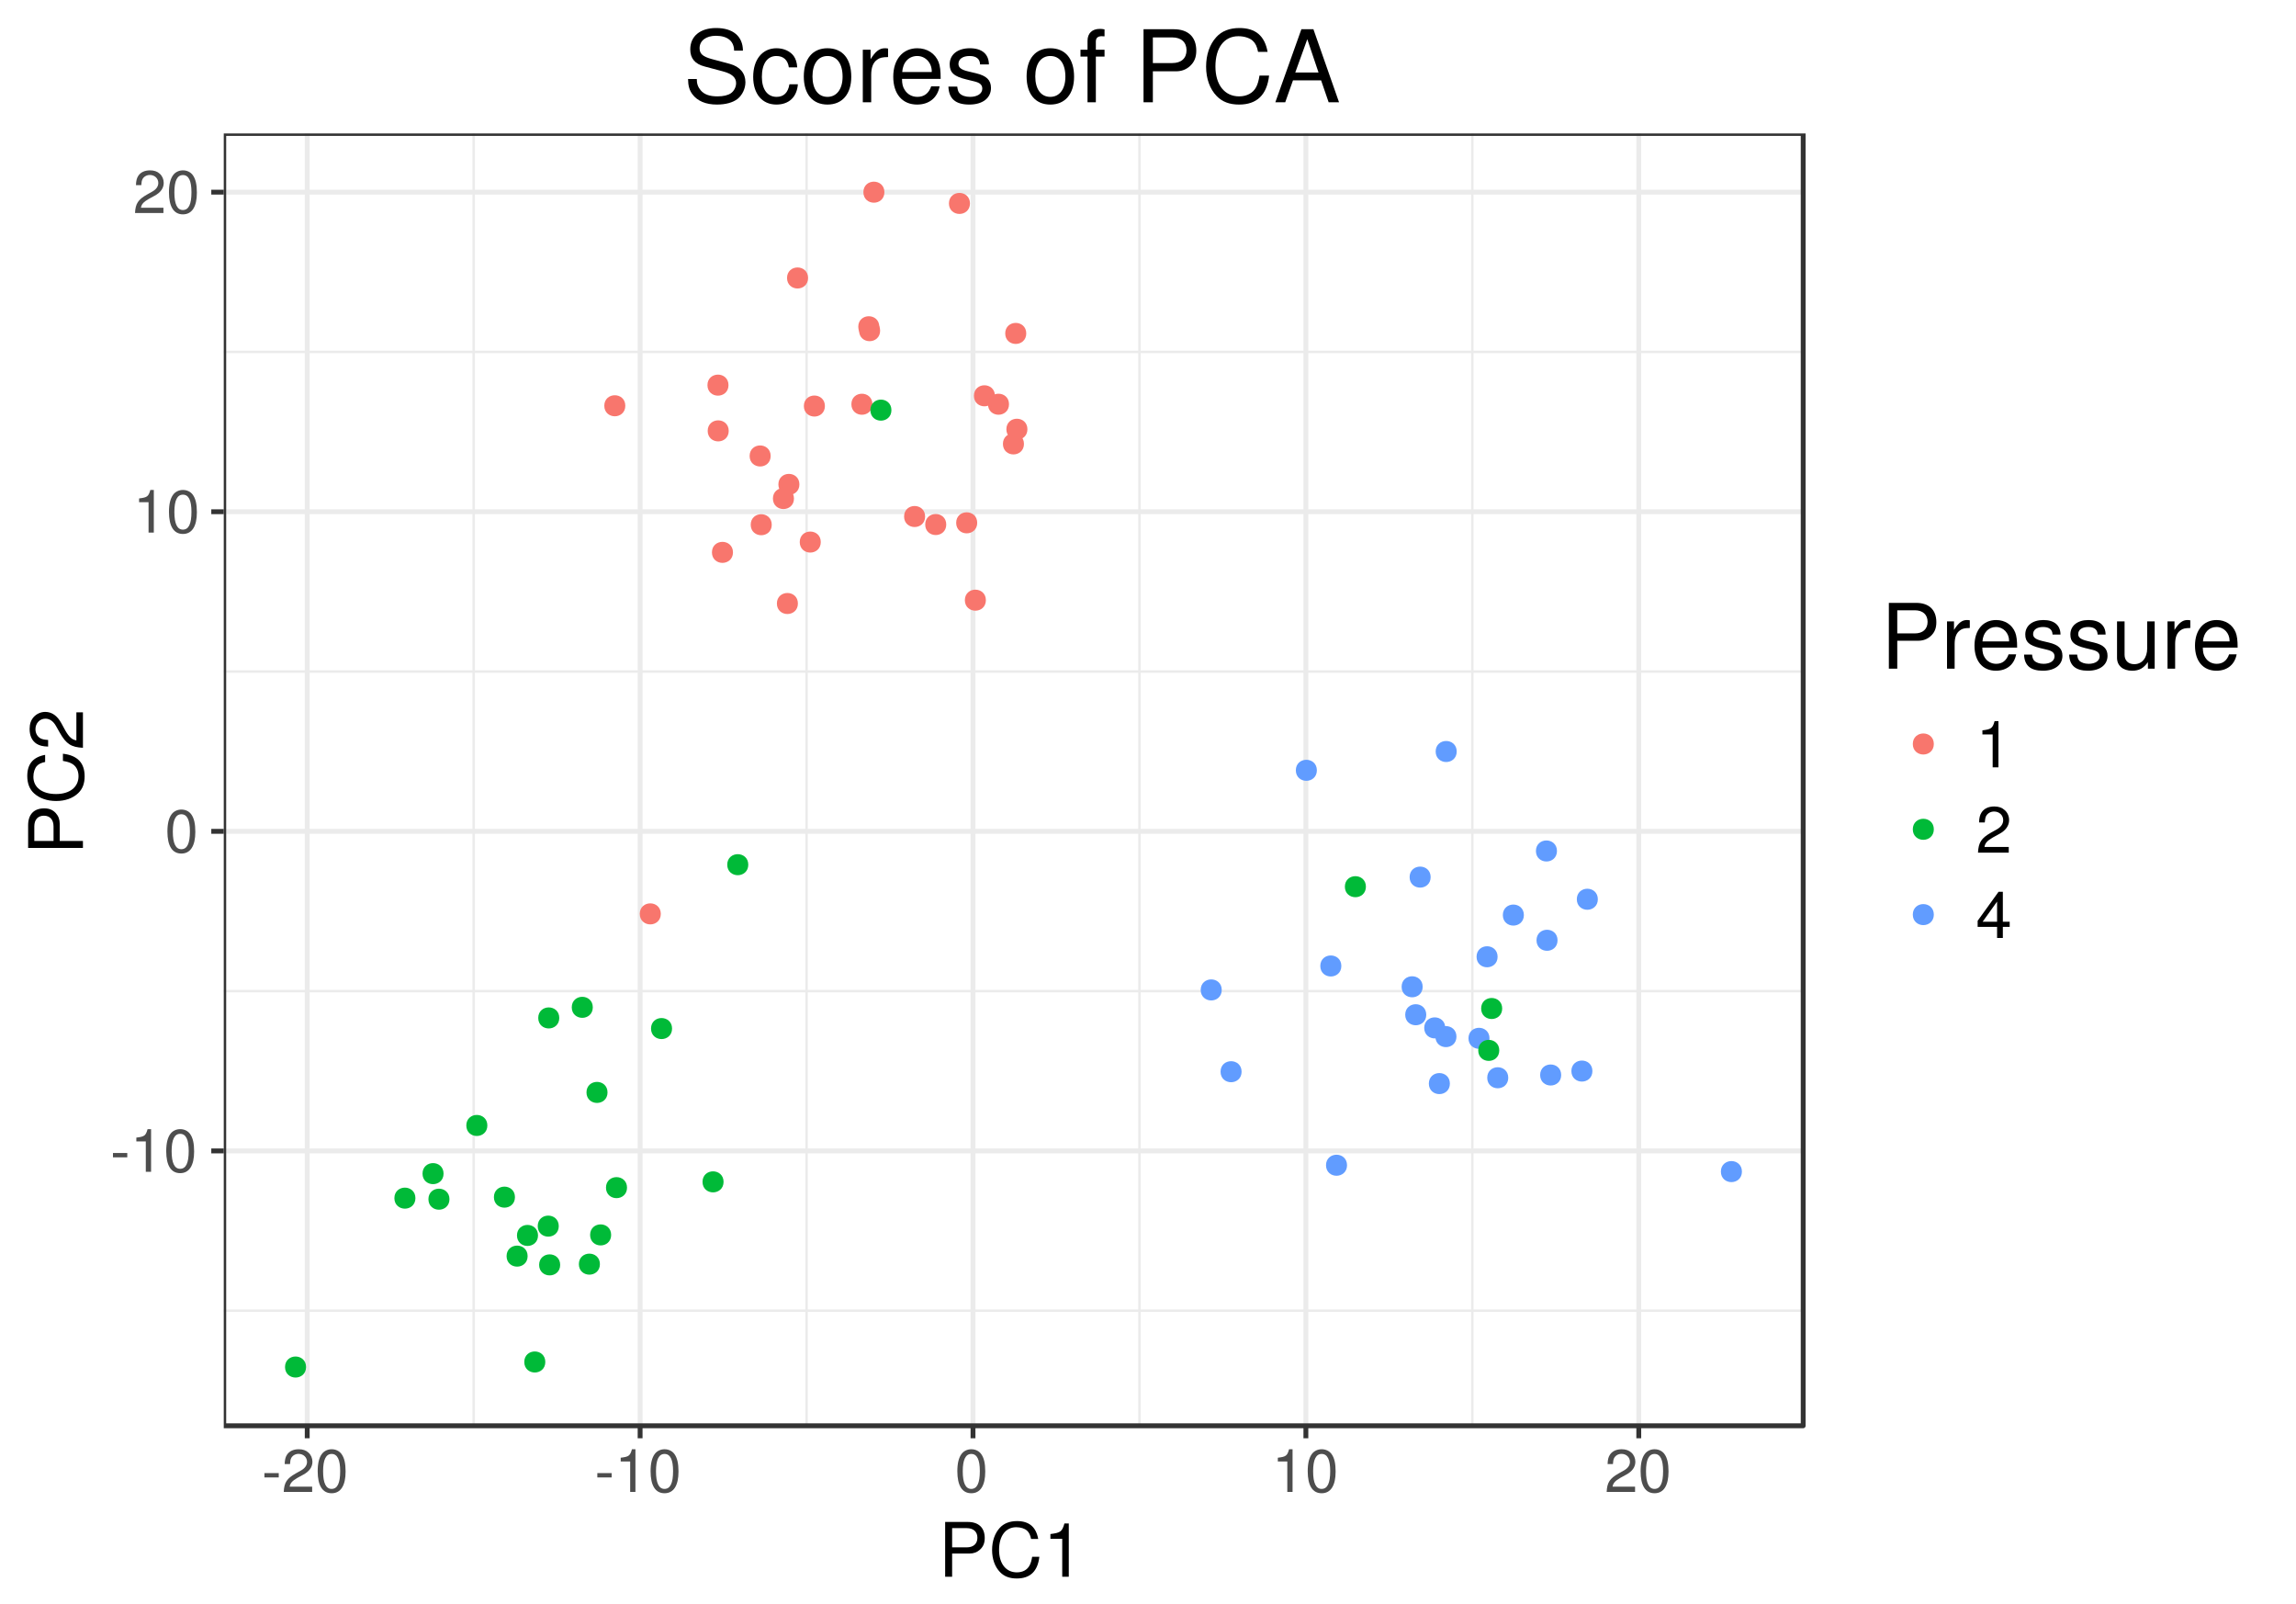 <?xml version="1.0" encoding="UTF-8"?>
<svg xmlns="http://www.w3.org/2000/svg" xmlns:xlink="http://www.w3.org/1999/xlink" width="504pt" height="352pt" viewBox="0 0 504 352" version="1.1">
<defs>
<g>
<symbol overflow="visible" id="glyph0-0">
<path style="stroke:none;" d=""/>
</symbol>
<symbol overflow="visible" id="glyph0-1">
<path style="stroke:none;" d="M 3.75 -4.125 L 0.609 -4.125 L 0.609 -3.172 L 3.75 -3.172 Z M 3.75 -4.125 "/>
</symbol>
<symbol overflow="visible" id="glyph0-2">
<path style="stroke:none;" d="M 3.422 -6.672 L 3.422 0 L 4.578 0 L 4.578 -9.359 L 3.812 -9.359 C 3.406 -7.922 3.141 -7.719 1.344 -7.5 L 1.344 -6.672 Z M 3.422 -6.672 "/>
</symbol>
<symbol overflow="visible" id="glyph0-3">
<path style="stroke:none;" d="M 3.625 -9.359 C 2.766 -9.359 1.969 -8.984 1.484 -8.328 C 0.875 -7.516 0.562 -6.266 0.562 -4.531 C 0.562 -1.375 1.625 0.297 3.625 0.297 C 5.609 0.297 6.688 -1.375 6.688 -4.453 C 6.688 -6.266 6.406 -7.484 5.781 -8.328 C 5.297 -8.984 4.516 -9.359 3.625 -9.359 Z M 3.625 -8.328 C 4.891 -8.328 5.5 -7.062 5.5 -4.562 C 5.5 -1.906 4.891 -0.656 3.609 -0.656 C 2.375 -0.656 1.75 -1.953 1.75 -4.516 C 1.75 -7.078 2.375 -8.328 3.625 -8.328 Z M 3.625 -8.328 "/>
</symbol>
<symbol overflow="visible" id="glyph0-4">
<path style="stroke:none;" d="M 6.688 -1.156 L 1.75 -1.156 C 1.875 -1.922 2.297 -2.406 3.453 -3.078 L 4.766 -3.797 C 6.078 -4.5 6.75 -5.469 6.75 -6.609 C 6.75 -7.391 6.438 -8.125 5.875 -8.625 C 5.328 -9.125 4.641 -9.359 3.75 -9.359 C 2.562 -9.359 1.672 -8.938 1.156 -8.141 C 0.828 -7.641 0.688 -7.062 0.656 -6.109 L 1.828 -6.109 C 1.859 -6.75 1.938 -7.125 2.094 -7.438 C 2.406 -8 3.016 -8.344 3.703 -8.344 C 4.766 -8.344 5.562 -7.594 5.562 -6.594 C 5.562 -5.844 5.125 -5.219 4.297 -4.734 L 3.078 -4.047 C 1.125 -2.938 0.547 -2.062 0.453 0 L 6.688 0 Z M 6.688 -1.156 "/>
</symbol>
<symbol overflow="visible" id="glyph1-0">
<path style="stroke:none;" d=""/>
</symbol>
<symbol overflow="visible" id="glyph1-1">
<path style="stroke:none;" d="M 3.031 -5.094 L 6.812 -5.094 C 7.75 -5.094 8.5 -5.375 9.141 -5.953 C 9.859 -6.609 10.188 -7.391 10.188 -8.5 C 10.188 -10.766 8.844 -12.031 6.469 -12.031 L 1.5 -12.031 L 1.5 0 L 3.031 0 Z M 3.031 -6.453 L 3.031 -10.672 L 6.234 -10.672 C 7.703 -10.672 8.578 -9.891 8.578 -8.562 C 8.578 -7.25 7.703 -6.453 6.234 -6.453 Z M 3.031 -6.453 "/>
</symbol>
<symbol overflow="visible" id="glyph1-2">
<path style="stroke:none;" d="M 10.922 -8.297 C 10.438 -10.938 8.922 -12.219 6.281 -12.219 C 4.672 -12.219 3.359 -11.719 2.469 -10.719 C 1.391 -9.531 0.797 -7.828 0.797 -5.875 C 0.797 -3.891 1.406 -2.188 2.547 -1.016 C 3.469 -0.062 4.656 0.375 6.219 0.375 C 9.156 0.375 10.812 -1.203 11.172 -4.391 L 9.594 -4.391 C 9.453 -3.562 9.297 -3 9.047 -2.531 C 8.547 -1.531 7.531 -0.969 6.234 -0.969 C 3.844 -0.969 2.328 -2.891 2.328 -5.891 C 2.328 -8.969 3.781 -10.875 6.109 -10.875 C 7.078 -10.875 7.984 -10.578 8.484 -10.109 C 8.922 -9.703 9.172 -9.188 9.359 -8.297 Z M 10.922 -8.297 "/>
</symbol>
<symbol overflow="visible" id="glyph1-3">
<path style="stroke:none;" d="M 4.281 -8.328 L 4.281 0 L 5.719 0 L 5.719 -11.703 L 4.766 -11.703 C 4.25 -9.906 3.922 -9.656 1.688 -9.375 L 1.688 -8.328 Z M 4.281 -8.328 "/>
</symbol>
<symbol overflow="visible" id="glyph2-0">
<path style="stroke:none;" d=""/>
</symbol>
<symbol overflow="visible" id="glyph2-1">
<path style="stroke:none;" d="M -5.094 -3.031 L -5.094 -6.812 C -5.094 -7.75 -5.375 -8.5 -5.953 -9.141 C -6.609 -9.859 -7.391 -10.188 -8.5 -10.188 C -10.766 -10.188 -12.031 -8.844 -12.031 -6.469 L -12.031 -1.5 L 0 -1.5 L 0 -3.031 Z M -6.453 -3.031 L -10.672 -3.031 L -10.672 -6.234 C -10.672 -7.703 -9.891 -8.578 -8.562 -8.578 C -7.25 -8.578 -6.453 -7.703 -6.453 -6.234 Z M -6.453 -3.031 "/>
</symbol>
<symbol overflow="visible" id="glyph2-2">
<path style="stroke:none;" d="M -8.297 -10.922 C -10.938 -10.438 -12.219 -8.922 -12.219 -6.281 C -12.219 -4.672 -11.719 -3.359 -10.719 -2.469 C -9.531 -1.391 -7.828 -0.797 -5.875 -0.797 C -3.891 -0.797 -2.188 -1.406 -1.016 -2.547 C -0.062 -3.469 0.375 -4.656 0.375 -6.219 C 0.375 -9.156 -1.203 -10.812 -4.391 -11.172 L -4.391 -9.594 C -3.562 -9.453 -3 -9.297 -2.531 -9.047 C -1.531 -8.547 -0.969 -7.531 -0.969 -6.234 C -0.969 -3.844 -2.891 -2.328 -5.891 -2.328 C -8.969 -2.328 -10.875 -3.781 -10.875 -6.109 C -10.875 -7.078 -10.578 -7.984 -10.109 -8.484 C -9.703 -8.922 -9.188 -9.172 -8.297 -9.359 Z M -8.297 -10.922 "/>
</symbol>
<symbol overflow="visible" id="glyph2-3">
<path style="stroke:none;" d="M -1.438 -8.344 L -1.438 -2.188 C -2.391 -2.344 -3 -2.875 -3.844 -4.312 L -4.734 -5.953 C -5.625 -7.594 -6.828 -8.438 -8.266 -8.438 C -9.234 -8.438 -10.141 -8.031 -10.781 -7.344 C -11.406 -6.656 -11.703 -5.797 -11.703 -4.688 C -11.703 -3.203 -11.172 -2.094 -10.188 -1.453 C -9.547 -1.047 -8.828 -0.859 -7.641 -0.828 L -7.641 -2.281 C -8.438 -2.328 -8.906 -2.422 -9.297 -2.625 C -10 -3 -10.422 -3.766 -10.422 -4.641 C -10.422 -5.953 -9.484 -6.953 -8.234 -6.953 C -7.312 -6.953 -6.516 -6.406 -5.922 -5.359 L -5.062 -3.844 C -3.672 -1.406 -2.578 -0.688 0 -0.562 L 0 -8.344 Z M -1.438 -8.344 "/>
</symbol>
<symbol overflow="visible" id="glyph3-0">
<path style="stroke:none;" d=""/>
</symbol>
<symbol overflow="visible" id="glyph3-1">
<path style="stroke:none;" d="M 3.641 -6.125 L 8.172 -6.125 C 9.297 -6.125 10.203 -6.453 10.969 -7.141 C 11.844 -7.938 12.219 -8.875 12.219 -10.203 C 12.219 -12.906 10.609 -14.438 7.766 -14.438 L 1.797 -14.438 L 1.797 0 L 3.641 0 Z M 3.641 -7.734 L 3.641 -12.812 L 7.484 -12.812 C 9.25 -12.812 10.297 -11.859 10.297 -10.281 C 10.297 -8.688 9.25 -7.734 7.484 -7.734 Z M 3.641 -7.734 "/>
</symbol>
<symbol overflow="visible" id="glyph3-2">
<path style="stroke:none;" d="M 1.359 -10.375 L 1.359 0 L 3.031 0 L 3.031 -5.391 C 3.031 -6.875 3.406 -7.844 4.203 -8.406 C 4.719 -8.797 5.203 -8.906 6.359 -8.922 L 6.359 -10.609 C 6.078 -10.656 5.938 -10.672 5.719 -10.672 C 4.656 -10.672 3.844 -10.031 2.891 -8.5 L 2.891 -10.375 Z M 1.359 -10.375 "/>
</symbol>
<symbol overflow="visible" id="glyph3-3">
<path style="stroke:none;" d="M 10.156 -4.625 C 10.156 -6.219 10.031 -7.172 9.734 -7.938 C 9.062 -9.641 7.484 -10.672 5.547 -10.672 C 2.656 -10.672 0.797 -8.453 0.797 -5.047 C 0.797 -1.641 2.594 0.453 5.5 0.453 C 7.875 0.453 9.516 -0.891 9.938 -3.141 L 8.281 -3.141 C 7.812 -1.781 6.891 -1.062 5.562 -1.062 C 4.516 -1.062 3.625 -1.547 3.062 -2.422 C 2.672 -3.016 2.531 -3.609 2.516 -4.625 Z M 2.547 -5.984 C 2.688 -7.906 3.859 -9.141 5.516 -9.141 C 7.141 -9.141 8.391 -7.797 8.391 -6.094 C 8.391 -6.062 8.391 -6.016 8.375 -5.984 Z M 2.547 -5.984 "/>
</symbol>
<symbol overflow="visible" id="glyph3-4">
<path style="stroke:none;" d="M 8.672 -7.484 C 8.656 -9.516 7.312 -10.672 4.906 -10.672 C 2.5 -10.672 0.938 -9.422 0.938 -7.5 C 0.938 -5.875 1.766 -5.109 4.219 -4.516 L 5.766 -4.141 C 6.906 -3.859 7.359 -3.438 7.359 -2.688 C 7.359 -1.719 6.391 -1.062 4.953 -1.062 C 4.062 -1.062 3.312 -1.328 2.891 -1.766 C 2.641 -2.062 2.516 -2.359 2.422 -3.094 L 0.672 -3.094 C 0.75 -0.688 2.094 0.453 4.812 0.453 C 7.422 0.453 9.094 -0.828 9.094 -2.828 C 9.094 -4.375 8.219 -5.219 6.156 -5.719 L 4.578 -6.094 C 3.234 -6.422 2.656 -6.844 2.656 -7.578 C 2.656 -8.531 3.5 -9.141 4.844 -9.141 C 6.172 -9.141 6.891 -8.578 6.922 -7.484 Z M 8.672 -7.484 "/>
</symbol>
<symbol overflow="visible" id="glyph3-5">
<path style="stroke:none;" d="M 9.547 0 L 9.547 -10.375 L 7.906 -10.375 L 7.906 -4.5 C 7.906 -2.375 6.797 -0.984 5.062 -0.984 C 3.766 -0.984 2.938 -1.781 2.938 -3.031 L 2.938 -10.375 L 1.281 -10.375 L 1.281 -2.375 C 1.281 -0.656 2.578 0.453 4.594 0.453 C 6.125 0.453 7.094 -0.078 8.062 -1.438 L 8.062 0 Z M 9.547 0 "/>
</symbol>
<symbol overflow="visible" id="glyph4-0">
<path style="stroke:none;" d=""/>
</symbol>
<symbol overflow="visible" id="glyph4-1">
<path style="stroke:none;" d="M 3.703 -7.219 L 3.703 0 L 4.969 0 L 4.969 -10.141 L 4.125 -10.141 C 3.688 -8.578 3.406 -8.359 1.453 -8.125 L 1.453 -7.219 Z M 3.703 -7.219 "/>
</symbol>
<symbol overflow="visible" id="glyph4-2">
<path style="stroke:none;" d="M 7.234 -1.25 L 1.906 -1.25 C 2.031 -2.078 2.484 -2.609 3.734 -3.328 L 5.156 -4.109 C 6.578 -4.875 7.312 -5.922 7.312 -7.156 C 7.312 -8 6.969 -8.797 6.359 -9.328 C 5.766 -9.875 5.016 -10.141 4.062 -10.141 C 2.781 -10.141 1.812 -9.672 1.266 -8.828 C 0.906 -8.281 0.75 -7.656 0.719 -6.625 L 1.969 -6.625 C 2.016 -7.312 2.109 -7.719 2.266 -8.047 C 2.609 -8.656 3.266 -9.031 4.016 -9.031 C 5.156 -9.031 6.016 -8.219 6.016 -7.141 C 6.016 -6.328 5.547 -5.641 4.641 -5.125 L 3.328 -4.391 C 1.219 -3.188 0.594 -2.234 0.484 0 L 7.234 0 Z M 7.234 -1.25 "/>
</symbol>
<symbol overflow="visible" id="glyph4-3">
<path style="stroke:none;" d="M 4.672 -2.438 L 4.672 0 L 5.938 0 L 5.938 -2.438 L 7.438 -2.438 L 7.438 -3.562 L 5.938 -3.562 L 5.938 -10.141 L 5 -10.141 L 0.406 -3.766 L 0.406 -2.438 Z M 4.672 -3.562 L 1.5 -3.562 L 4.672 -7.984 Z M 4.672 -3.562 "/>
</symbol>
<symbol overflow="visible" id="glyph5-0">
<path style="stroke:none;" d=""/>
</symbol>
<symbol overflow="visible" id="glyph5-1">
<path style="stroke:none;" d="M 13.109 -11.328 C 13.094 -14.469 10.938 -16.297 7.234 -16.297 C 3.719 -16.297 1.547 -14.5 1.547 -11.594 C 1.547 -9.641 2.578 -8.406 4.688 -7.859 L 8.672 -6.797 C 10.688 -6.266 11.609 -5.453 11.609 -4.203 C 11.609 -3.344 11.156 -2.469 10.469 -1.984 C 9.828 -1.547 8.828 -1.297 7.531 -1.297 C 5.781 -1.297 4.594 -1.719 3.828 -2.641 C 3.234 -3.344 2.969 -4.109 2.984 -5.109 L 1.062 -5.109 C 1.078 -3.625 1.359 -2.656 2 -1.781 C 3.109 -0.281 4.953 0.5 7.391 0.5 C 9.312 0.5 10.875 0.062 11.906 -0.719 C 12.984 -1.578 13.656 -3.016 13.656 -4.406 C 13.656 -6.375 12.438 -7.828 10.25 -8.422 L 6.219 -9.5 C 4.297 -10.031 3.594 -10.641 3.594 -11.875 C 3.594 -13.516 5.016 -14.594 7.172 -14.594 C 9.719 -14.594 11.156 -13.422 11.172 -11.328 Z M 13.109 -11.328 "/>
</symbol>
<symbol overflow="visible" id="glyph5-2">
<path style="stroke:none;" d="M 10.359 -7.656 C 10.281 -8.781 10.031 -9.5 9.594 -10.141 C 8.797 -11.219 7.406 -11.859 5.812 -11.859 C 2.703 -11.859 0.688 -9.391 0.688 -5.562 C 0.688 -1.844 2.656 0.5 5.781 0.5 C 8.531 0.5 10.281 -1.141 10.5 -3.953 L 8.641 -3.953 C 8.344 -2.109 7.391 -1.188 5.828 -1.188 C 3.812 -1.188 2.594 -2.844 2.594 -5.562 C 2.594 -8.453 3.781 -10.156 5.781 -10.156 C 7.328 -10.156 8.297 -9.266 8.516 -7.656 Z M 10.359 -7.656 "/>
</symbol>
<symbol overflow="visible" id="glyph5-3">
<path style="stroke:none;" d="M 5.984 -11.859 C 2.75 -11.859 0.797 -9.547 0.797 -5.672 C 0.797 -1.797 2.734 0.5 6 0.5 C 9.234 0.5 11.219 -1.797 11.219 -5.594 C 11.219 -9.562 9.312 -11.859 5.984 -11.859 Z M 6 -10.156 C 8.078 -10.156 9.312 -8.469 9.312 -5.609 C 9.312 -2.906 8.031 -1.188 6 -1.188 C 3.953 -1.188 2.703 -2.875 2.703 -5.672 C 2.703 -8.453 3.953 -10.156 6 -10.156 Z M 6 -10.156 "/>
</symbol>
<symbol overflow="visible" id="glyph5-4">
<path style="stroke:none;" d="M 1.516 -11.531 L 1.516 0 L 3.359 0 L 3.359 -5.984 C 3.359 -7.641 3.781 -8.719 4.656 -9.344 C 5.234 -9.766 5.781 -9.906 7.062 -9.922 L 7.062 -11.797 C 6.75 -11.844 6.594 -11.859 6.359 -11.859 C 5.172 -11.859 4.266 -11.156 3.219 -9.438 L 3.219 -11.531 Z M 1.516 -11.531 "/>
</symbol>
<symbol overflow="visible" id="glyph5-5">
<path style="stroke:none;" d="M 11.281 -5.141 C 11.281 -6.906 11.156 -7.969 10.828 -8.828 C 10.078 -10.719 8.312 -11.859 6.156 -11.859 C 2.953 -11.859 0.875 -9.391 0.875 -5.609 C 0.875 -1.828 2.875 0.5 6.109 0.5 C 8.75 0.5 10.578 -0.984 11.047 -3.5 L 9.203 -3.5 C 8.688 -1.984 7.656 -1.188 6.188 -1.188 C 5.016 -1.188 4.031 -1.719 3.406 -2.688 C 2.969 -3.344 2.812 -4 2.797 -5.141 Z M 2.844 -6.641 C 2.984 -8.781 4.297 -10.156 6.141 -10.156 C 7.938 -10.156 9.328 -8.672 9.328 -6.781 C 9.328 -6.734 9.328 -6.688 9.312 -6.641 Z M 2.844 -6.641 "/>
</symbol>
<symbol overflow="visible" id="glyph5-6">
<path style="stroke:none;" d="M 9.641 -8.312 C 9.609 -10.578 8.125 -11.859 5.453 -11.859 C 2.766 -11.859 1.031 -10.469 1.031 -8.344 C 1.031 -6.531 1.953 -5.672 4.688 -5.016 L 6.406 -4.594 C 7.672 -4.297 8.188 -3.828 8.188 -2.984 C 8.188 -1.906 7.109 -1.188 5.5 -1.188 C 4.516 -1.188 3.672 -1.469 3.219 -1.953 C 2.922 -2.281 2.797 -2.625 2.688 -3.438 L 0.75 -3.438 C 0.844 -0.766 2.328 0.5 5.344 0.5 C 8.25 0.5 10.094 -0.922 10.094 -3.141 C 10.094 -4.859 9.125 -5.812 6.844 -6.359 L 5.078 -6.781 C 3.594 -7.125 2.953 -7.609 2.953 -8.422 C 2.953 -9.484 3.891 -10.156 5.391 -10.156 C 6.859 -10.156 7.656 -9.531 7.703 -8.312 Z M 9.641 -8.312 "/>
</symbol>
<symbol overflow="visible" id="glyph5-7">
<path style="stroke:none;" d=""/>
</symbol>
<symbol overflow="visible" id="glyph5-8">
<path style="stroke:none;" d="M 5.672 -11.531 L 3.766 -11.531 L 3.766 -13.328 C 3.766 -14.109 4.203 -14.5 5.031 -14.5 C 5.188 -14.5 5.266 -14.5 5.672 -14.469 L 5.672 -16 C 5.266 -16.078 5.016 -16.109 4.641 -16.109 C 2.953 -16.109 1.938 -15.141 1.938 -13.484 L 1.938 -11.531 L 0.391 -11.531 L 0.391 -10.031 L 1.938 -10.031 L 1.938 0 L 3.766 0 L 3.766 -10.031 L 5.672 -10.031 Z M 5.672 -11.531 "/>
</symbol>
<symbol overflow="visible" id="glyph5-9">
<path style="stroke:none;" d="M 4.047 -6.797 L 9.094 -6.797 C 10.344 -6.797 11.328 -7.172 12.188 -7.938 C 13.156 -8.828 13.578 -9.859 13.578 -11.328 C 13.578 -14.344 11.797 -16.031 8.625 -16.031 L 2 -16.031 L 2 0 L 4.047 0 Z M 4.047 -8.609 L 4.047 -14.234 L 8.312 -14.234 C 10.281 -14.234 11.438 -13.172 11.438 -11.422 C 11.438 -9.656 10.281 -8.609 8.312 -8.609 Z M 4.047 -8.609 "/>
</symbol>
<symbol overflow="visible" id="glyph5-10">
<path style="stroke:none;" d="M 14.562 -11.062 C 13.922 -14.594 11.906 -16.297 8.375 -16.297 C 6.219 -16.297 4.484 -15.625 3.297 -14.297 C 1.844 -12.719 1.062 -10.422 1.062 -7.828 C 1.062 -5.188 1.875 -2.922 3.391 -1.359 C 4.625 -0.094 6.203 0.5 8.297 0.5 C 12.203 0.5 14.406 -1.609 14.891 -5.859 L 12.781 -5.859 C 12.609 -4.75 12.391 -4 12.062 -3.359 C 11.391 -2.047 10.031 -1.297 8.312 -1.297 C 5.125 -1.297 3.109 -3.844 3.109 -7.859 C 3.109 -11.969 5.031 -14.5 8.141 -14.5 C 9.438 -14.5 10.641 -14.109 11.312 -13.484 C 11.906 -12.938 12.234 -12.25 12.469 -11.062 Z M 14.562 -11.062 "/>
</symbol>
<symbol overflow="visible" id="glyph5-11">
<path style="stroke:none;" d="M 10.422 -4.812 L 12.078 0 L 14.359 0 L 8.734 -16.031 L 6.094 -16.031 L 0.375 0 L 2.547 0 L 4.25 -4.812 Z M 9.859 -6.531 L 4.75 -6.531 L 7.391 -13.844 Z M 9.859 -6.531 "/>
</symbol>
</g>
<clipPath id="clip1">
  <path d="M 49.117 29.281 L 396 29.281 L 396 313 L 49.117 313 Z M 49.117 29.281 "/>
</clipPath>
<clipPath id="clip2">
  <path d="M 49.117 287 L 396.82 287 L 396.82 288 L 49.117 288 Z M 49.117 287 "/>
</clipPath>
<clipPath id="clip3">
  <path d="M 49.117 217 L 396.82 217 L 396.82 218 L 49.117 218 Z M 49.117 217 "/>
</clipPath>
<clipPath id="clip4">
  <path d="M 49.117 147 L 396.82 147 L 396.82 148 L 49.117 148 Z M 49.117 147 "/>
</clipPath>
<clipPath id="clip5">
  <path d="M 49.117 76 L 396.82 76 L 396.82 78 L 49.117 78 Z M 49.117 76 "/>
</clipPath>
<clipPath id="clip6">
  <path d="M 103 29.281 L 105 29.281 L 105 313.879 L 103 313.879 Z M 103 29.281 "/>
</clipPath>
<clipPath id="clip7">
  <path d="M 176 29.281 L 178 29.281 L 178 313.879 L 176 313.879 Z M 176 29.281 "/>
</clipPath>
<clipPath id="clip8">
  <path d="M 249 29.281 L 251 29.281 L 251 313.879 L 249 313.879 Z M 249 29.281 "/>
</clipPath>
<clipPath id="clip9">
  <path d="M 322 29.281 L 324 29.281 L 324 313.879 L 322 313.879 Z M 322 29.281 "/>
</clipPath>
<clipPath id="clip10">
  <path d="M 49.117 252 L 396.82 252 L 396.82 254 L 49.117 254 Z M 49.117 252 "/>
</clipPath>
<clipPath id="clip11">
  <path d="M 49.117 181 L 396.82 181 L 396.82 183 L 49.117 183 Z M 49.117 181 "/>
</clipPath>
<clipPath id="clip12">
  <path d="M 49.117 111 L 396.82 111 L 396.82 113 L 49.117 113 Z M 49.117 111 "/>
</clipPath>
<clipPath id="clip13">
  <path d="M 49.117 41 L 396.82 41 L 396.82 43 L 49.117 43 Z M 49.117 41 "/>
</clipPath>
<clipPath id="clip14">
  <path d="M 66 29.281 L 68 29.281 L 68 313.879 L 66 313.879 Z M 66 29.281 "/>
</clipPath>
<clipPath id="clip15">
  <path d="M 139 29.281 L 142 29.281 L 142 313.879 L 139 313.879 Z M 139 29.281 "/>
</clipPath>
<clipPath id="clip16">
  <path d="M 213 29.281 L 215 29.281 L 215 313.879 L 213 313.879 Z M 213 29.281 "/>
</clipPath>
<clipPath id="clip17">
  <path d="M 286 29.281 L 288 29.281 L 288 313.879 L 286 313.879 Z M 286 29.281 "/>
</clipPath>
<clipPath id="clip18">
  <path d="M 359 29.281 L 361 29.281 L 361 313.879 L 359 313.879 Z M 359 29.281 "/>
</clipPath>
<clipPath id="clip19">
  <path d="M 49.117 29.281 L 396.82 29.281 L 396.82 313.879 L 49.117 313.879 Z M 49.117 29.281 "/>
</clipPath>
</defs>
<g id="surface13">
<rect x="0" y="0" width="504" height="352" style="fill:rgb(100%,100%,100%);fill-opacity:1;stroke:none;"/>
<rect x="0" y="0" width="504" height="352" style="fill:rgb(100%,100%,100%);fill-opacity:1;stroke:none;"/>
<path style="fill:none;stroke-width:1.067;stroke-linecap:round;stroke-linejoin:round;stroke:rgb(100%,100%,100%);stroke-opacity:1;stroke-miterlimit:10;" d="M 0 352 L 504 352 L 504 0 L 0 0 Z M 0 352 "/>
<g clip-path="url(#clip1)" clip-rule="nonzero">
<path style=" stroke:none;fill-rule:nonzero;fill:rgb(100%,100%,100%);fill-opacity:1;" d="M 49.117 312.883 L 395.82 312.883 L 395.82 29.285 L 49.117 29.285 Z M 49.117 312.883 "/>
</g>
<g clip-path="url(#clip2)" clip-rule="nonzero">
<path style="fill:none;stroke-width:0.533;stroke-linecap:butt;stroke-linejoin:round;stroke:rgb(92.157%,92.157%,92.157%);stroke-opacity:1;stroke-miterlimit:10;" d="M 49.117 287.633 L 395.824 287.633 "/>
</g>
<g clip-path="url(#clip3)" clip-rule="nonzero">
<path style="fill:none;stroke-width:0.533;stroke-linecap:butt;stroke-linejoin:round;stroke:rgb(92.157%,92.157%,92.157%);stroke-opacity:1;stroke-miterlimit:10;" d="M 49.117 217.5 L 395.824 217.5 "/>
</g>
<g clip-path="url(#clip4)" clip-rule="nonzero">
<path style="fill:none;stroke-width:0.533;stroke-linecap:butt;stroke-linejoin:round;stroke:rgb(92.157%,92.157%,92.157%);stroke-opacity:1;stroke-miterlimit:10;" d="M 49.117 147.367 L 395.824 147.367 "/>
</g>
<g clip-path="url(#clip5)" clip-rule="nonzero">
<path style="fill:none;stroke-width:0.533;stroke-linecap:butt;stroke-linejoin:round;stroke:rgb(92.157%,92.157%,92.157%);stroke-opacity:1;stroke-miterlimit:10;" d="M 49.117 77.23 L 395.824 77.23 "/>
</g>
<g clip-path="url(#clip6)" clip-rule="nonzero">
<path style="fill:none;stroke-width:0.533;stroke-linecap:butt;stroke-linejoin:round;stroke:rgb(92.157%,92.157%,92.157%);stroke-opacity:1;stroke-miterlimit:10;" d="M 103.977 312.883 L 103.977 29.281 "/>
</g>
<g clip-path="url(#clip7)" clip-rule="nonzero">
<path style="fill:none;stroke-width:0.533;stroke-linecap:butt;stroke-linejoin:round;stroke:rgb(92.157%,92.157%,92.157%);stroke-opacity:1;stroke-miterlimit:10;" d="M 177.047 312.883 L 177.047 29.281 "/>
</g>
<g clip-path="url(#clip8)" clip-rule="nonzero">
<path style="fill:none;stroke-width:0.533;stroke-linecap:butt;stroke-linejoin:round;stroke:rgb(92.157%,92.157%,92.157%);stroke-opacity:1;stroke-miterlimit:10;" d="M 250.121 312.883 L 250.121 29.281 "/>
</g>
<g clip-path="url(#clip9)" clip-rule="nonzero">
<path style="fill:none;stroke-width:0.533;stroke-linecap:butt;stroke-linejoin:round;stroke:rgb(92.157%,92.157%,92.157%);stroke-opacity:1;stroke-miterlimit:10;" d="M 323.195 312.883 L 323.195 29.281 "/>
</g>
<g clip-path="url(#clip10)" clip-rule="nonzero">
<path style="fill:none;stroke-width:1.067;stroke-linecap:butt;stroke-linejoin:round;stroke:rgb(92.157%,92.157%,92.157%);stroke-opacity:1;stroke-miterlimit:10;" d="M 49.117 252.566 L 395.824 252.566 "/>
</g>
<g clip-path="url(#clip11)" clip-rule="nonzero">
<path style="fill:none;stroke-width:1.067;stroke-linecap:butt;stroke-linejoin:round;stroke:rgb(92.157%,92.157%,92.157%);stroke-opacity:1;stroke-miterlimit:10;" d="M 49.117 182.434 L 395.824 182.434 "/>
</g>
<g clip-path="url(#clip12)" clip-rule="nonzero">
<path style="fill:none;stroke-width:1.067;stroke-linecap:butt;stroke-linejoin:round;stroke:rgb(92.157%,92.157%,92.157%);stroke-opacity:1;stroke-miterlimit:10;" d="M 49.117 112.301 L 395.824 112.301 "/>
</g>
<g clip-path="url(#clip13)" clip-rule="nonzero">
<path style="fill:none;stroke-width:1.067;stroke-linecap:butt;stroke-linejoin:round;stroke:rgb(92.157%,92.157%,92.157%);stroke-opacity:1;stroke-miterlimit:10;" d="M 49.117 42.164 L 395.824 42.164 "/>
</g>
<g clip-path="url(#clip14)" clip-rule="nonzero">
<path style="fill:none;stroke-width:1.067;stroke-linecap:butt;stroke-linejoin:round;stroke:rgb(92.157%,92.157%,92.157%);stroke-opacity:1;stroke-miterlimit:10;" d="M 67.438 312.883 L 67.438 29.281 "/>
</g>
<g clip-path="url(#clip15)" clip-rule="nonzero">
<path style="fill:none;stroke-width:1.067;stroke-linecap:butt;stroke-linejoin:round;stroke:rgb(92.157%,92.157%,92.157%);stroke-opacity:1;stroke-miterlimit:10;" d="M 140.512 312.883 L 140.512 29.281 "/>
</g>
<g clip-path="url(#clip16)" clip-rule="nonzero">
<path style="fill:none;stroke-width:1.067;stroke-linecap:butt;stroke-linejoin:round;stroke:rgb(92.157%,92.157%,92.157%);stroke-opacity:1;stroke-miterlimit:10;" d="M 213.586 312.883 L 213.586 29.281 "/>
</g>
<g clip-path="url(#clip17)" clip-rule="nonzero">
<path style="fill:none;stroke-width:1.067;stroke-linecap:butt;stroke-linejoin:round;stroke:rgb(92.157%,92.157%,92.157%);stroke-opacity:1;stroke-miterlimit:10;" d="M 286.656 312.883 L 286.656 29.281 "/>
</g>
<g clip-path="url(#clip18)" clip-rule="nonzero">
<path style="fill:none;stroke-width:1.067;stroke-linecap:butt;stroke-linejoin:round;stroke:rgb(92.157%,92.157%,92.157%);stroke-opacity:1;stroke-miterlimit:10;" d="M 359.73 312.883 L 359.73 29.281 "/>
</g>
<path style="fill-rule:nonzero;fill:rgb(97.255%,46.275%,42.745%);fill-opacity:1;stroke-width:0.709;stroke-linecap:round;stroke-linejoin:round;stroke:rgb(97.255%,46.275%,42.745%);stroke-opacity:1;stroke-miterlimit:10;" d="M 180.723 89.105 C 180.723 91.711 176.812 91.711 176.812 89.105 C 176.812 86.5 180.723 86.5 180.723 89.105 "/>
<path style="fill-rule:nonzero;fill:rgb(97.255%,46.275%,42.745%);fill-opacity:1;stroke-width:0.709;stroke-linecap:round;stroke-linejoin:round;stroke:rgb(97.255%,46.275%,42.745%);stroke-opacity:1;stroke-miterlimit:10;" d="M 144.699 200.547 C 144.699 203.156 140.789 203.156 140.789 200.547 C 140.789 197.941 144.699 197.941 144.699 200.547 "/>
<path style="fill-rule:nonzero;fill:rgb(97.255%,46.275%,42.745%);fill-opacity:1;stroke-width:0.709;stroke-linecap:round;stroke-linejoin:round;stroke:rgb(97.255%,46.275%,42.745%);stroke-opacity:1;stroke-miterlimit:10;" d="M 168.816 100.062 C 168.816 102.668 164.906 102.668 164.906 100.062 C 164.906 97.453 168.816 97.453 168.816 100.062 "/>
<path style="fill-rule:nonzero;fill:rgb(97.255%,46.275%,42.745%);fill-opacity:1;stroke-width:0.709;stroke-linecap:round;stroke-linejoin:round;stroke:rgb(97.255%,46.275%,42.745%);stroke-opacity:1;stroke-miterlimit:10;" d="M 218.047 86.855 C 218.047 89.465 214.137 89.465 214.137 86.855 C 214.137 84.25 218.047 84.25 218.047 86.855 "/>
<path style="fill-rule:nonzero;fill:rgb(97.255%,46.275%,42.745%);fill-opacity:1;stroke-width:0.709;stroke-linecap:round;stroke-linejoin:round;stroke:rgb(97.255%,46.275%,42.745%);stroke-opacity:1;stroke-miterlimit:10;" d="M 177.027 61 C 177.027 63.609 173.117 63.609 173.117 61 C 173.117 58.395 177.027 58.395 177.027 61 "/>
<path style="fill-rule:nonzero;fill:rgb(97.255%,46.275%,42.745%);fill-opacity:1;stroke-width:0.709;stroke-linecap:round;stroke-linejoin:round;stroke:rgb(97.255%,46.275%,42.745%);stroke-opacity:1;stroke-miterlimit:10;" d="M 173.93 109.402 C 173.93 112.008 170.02 112.008 170.02 109.402 C 170.02 106.797 173.93 106.797 173.93 109.402 "/>
<path style="fill-rule:nonzero;fill:rgb(97.255%,46.275%,42.745%);fill-opacity:1;stroke-width:0.709;stroke-linecap:round;stroke-linejoin:round;stroke:rgb(97.255%,46.275%,42.745%);stroke-opacity:1;stroke-miterlimit:10;" d="M 193.785 42.172 C 193.785 44.781 189.875 44.781 189.875 42.172 C 189.875 39.566 193.785 39.566 193.785 42.172 "/>
<path style="fill-rule:nonzero;fill:rgb(97.255%,46.275%,42.745%);fill-opacity:1;stroke-width:0.709;stroke-linecap:round;stroke-linejoin:round;stroke:rgb(97.255%,46.275%,42.745%);stroke-opacity:1;stroke-miterlimit:10;" d="M 225.176 94.195 C 225.176 96.801 221.266 96.801 221.266 94.195 C 221.266 91.59 225.176 91.59 225.176 94.195 "/>
<path style="fill-rule:nonzero;fill:rgb(97.255%,46.275%,42.745%);fill-opacity:1;stroke-width:0.709;stroke-linecap:round;stroke-linejoin:round;stroke:rgb(97.255%,46.275%,42.745%);stroke-opacity:1;stroke-miterlimit:10;" d="M 221.137 88.707 C 221.137 91.312 217.227 91.312 217.227 88.707 C 217.227 86.102 221.137 86.102 221.137 88.707 "/>
<path style="fill-rule:nonzero;fill:rgb(97.255%,46.275%,42.745%);fill-opacity:1;stroke-width:0.709;stroke-linecap:round;stroke-linejoin:round;stroke:rgb(97.255%,46.275%,42.745%);stroke-opacity:1;stroke-miterlimit:10;" d="M 159.609 94.555 C 159.609 97.16 155.699 97.16 155.699 94.555 C 155.699 91.945 159.609 91.945 159.609 94.555 "/>
<path style="fill-rule:nonzero;fill:rgb(97.255%,46.275%,42.745%);fill-opacity:1;stroke-width:0.709;stroke-linecap:round;stroke-linejoin:round;stroke:rgb(97.255%,46.275%,42.745%);stroke-opacity:1;stroke-miterlimit:10;" d="M 216.059 131.707 C 216.059 134.312 212.152 134.312 212.152 131.707 C 212.152 129.102 216.059 129.102 216.059 131.707 "/>
<path style="fill-rule:nonzero;fill:rgb(97.255%,46.275%,42.745%);fill-opacity:1;stroke-width:0.709;stroke-linecap:round;stroke-linejoin:round;stroke:rgb(97.255%,46.275%,42.745%);stroke-opacity:1;stroke-miterlimit:10;" d="M 136.91 89.043 C 136.91 91.652 133.004 91.652 133.004 89.043 C 133.004 86.438 136.91 86.438 136.91 89.043 "/>
<path style="fill-rule:nonzero;fill:rgb(97.255%,46.275%,42.745%);fill-opacity:1;stroke-width:0.709;stroke-linecap:round;stroke-linejoin:round;stroke:rgb(97.255%,46.275%,42.745%);stroke-opacity:1;stroke-miterlimit:10;" d="M 192.844 72.562 C 192.844 75.172 188.934 75.172 188.934 72.562 C 188.934 69.957 192.844 69.957 192.844 72.562 "/>
<path style="fill-rule:nonzero;fill:rgb(97.255%,46.275%,42.745%);fill-opacity:1;stroke-width:0.709;stroke-linecap:round;stroke-linejoin:round;stroke:rgb(97.255%,46.275%,42.745%);stroke-opacity:1;stroke-miterlimit:10;" d="M 175.125 106.301 C 175.125 108.906 171.219 108.906 171.219 106.301 C 171.219 103.695 175.125 103.695 175.125 106.301 "/>
<path style="fill-rule:nonzero;fill:rgb(97.255%,46.275%,42.745%);fill-opacity:1;stroke-width:0.709;stroke-linecap:round;stroke-linejoin:round;stroke:rgb(97.255%,46.275%,42.745%);stroke-opacity:1;stroke-miterlimit:10;" d="M 224.922 73.168 C 224.922 75.773 221.012 75.773 221.012 73.168 C 221.012 70.562 224.922 70.562 224.922 73.168 "/>
<path style="fill-rule:nonzero;fill:rgb(97.255%,46.275%,42.745%);fill-opacity:1;stroke-width:0.709;stroke-linecap:round;stroke-linejoin:round;stroke:rgb(97.255%,46.275%,42.745%);stroke-opacity:1;stroke-miterlimit:10;" d="M 224.418 97.414 C 224.418 100.02 220.508 100.02 220.508 97.414 C 220.508 94.809 224.418 94.809 224.418 97.414 "/>
<path style="fill-rule:nonzero;fill:rgb(97.255%,46.275%,42.745%);fill-opacity:1;stroke-width:0.709;stroke-linecap:round;stroke-linejoin:round;stroke:rgb(97.255%,46.275%,42.745%);stroke-opacity:1;stroke-miterlimit:10;" d="M 179.816 118.953 C 179.816 121.559 175.906 121.559 175.906 118.953 C 175.906 116.348 179.816 116.348 179.816 118.953 "/>
<path style="fill-rule:nonzero;fill:rgb(97.255%,46.275%,42.745%);fill-opacity:1;stroke-width:0.709;stroke-linecap:round;stroke-linejoin:round;stroke:rgb(97.255%,46.275%,42.745%);stroke-opacity:1;stroke-miterlimit:10;" d="M 174.797 132.438 C 174.797 135.043 170.891 135.043 170.891 132.438 C 170.891 129.832 174.797 129.832 174.797 132.438 "/>
<path style="fill-rule:nonzero;fill:rgb(97.255%,46.275%,42.745%);fill-opacity:1;stroke-width:0.709;stroke-linecap:round;stroke-linejoin:round;stroke:rgb(97.255%,46.275%,42.745%);stroke-opacity:1;stroke-miterlimit:10;" d="M 214.156 114.73 C 214.156 117.34 210.246 117.34 210.246 114.73 C 210.246 112.125 214.156 112.125 214.156 114.73 "/>
<path style="fill-rule:nonzero;fill:rgb(97.255%,46.275%,42.745%);fill-opacity:1;stroke-width:0.709;stroke-linecap:round;stroke-linejoin:round;stroke:rgb(97.255%,46.275%,42.745%);stroke-opacity:1;stroke-miterlimit:10;" d="M 159.559 84.516 C 159.559 87.125 155.648 87.125 155.648 84.516 C 155.648 81.91 159.559 81.91 159.559 84.516 "/>
<path style="fill-rule:nonzero;fill:rgb(97.255%,46.275%,42.745%);fill-opacity:1;stroke-width:0.709;stroke-linecap:round;stroke-linejoin:round;stroke:rgb(97.255%,46.275%,42.745%);stroke-opacity:1;stroke-miterlimit:10;" d="M 192.664 71.707 C 192.664 74.312 188.754 74.312 188.754 71.707 C 188.754 69.098 192.664 69.098 192.664 71.707 "/>
<path style="fill-rule:nonzero;fill:rgb(97.255%,46.275%,42.745%);fill-opacity:1;stroke-width:0.709;stroke-linecap:round;stroke-linejoin:round;stroke:rgb(97.255%,46.275%,42.745%);stroke-opacity:1;stroke-miterlimit:10;" d="M 169.055 115.148 C 169.055 117.754 165.145 117.754 165.145 115.148 C 165.145 112.543 169.055 112.543 169.055 115.148 "/>
<path style="fill-rule:nonzero;fill:rgb(97.255%,46.275%,42.745%);fill-opacity:1;stroke-width:0.709;stroke-linecap:round;stroke-linejoin:round;stroke:rgb(97.255%,46.275%,42.745%);stroke-opacity:1;stroke-miterlimit:10;" d="M 202.723 113.348 C 202.723 115.953 198.812 115.953 198.812 113.348 C 198.812 110.742 202.723 110.742 202.723 113.348 "/>
<path style="fill-rule:nonzero;fill:rgb(97.255%,46.275%,42.745%);fill-opacity:1;stroke-width:0.709;stroke-linecap:round;stroke-linejoin:round;stroke:rgb(97.255%,46.275%,42.745%);stroke-opacity:1;stroke-miterlimit:10;" d="M 160.543 121.215 C 160.543 123.82 156.633 123.82 156.633 121.215 C 156.633 118.609 160.543 118.609 160.543 121.215 "/>
<path style="fill-rule:nonzero;fill:rgb(97.255%,46.275%,42.745%);fill-opacity:1;stroke-width:0.709;stroke-linecap:round;stroke-linejoin:round;stroke:rgb(97.255%,46.275%,42.745%);stroke-opacity:1;stroke-miterlimit:10;" d="M 212.566 44.641 C 212.566 47.246 208.656 47.246 208.656 44.641 C 208.656 42.035 212.566 42.035 212.566 44.641 "/>
<path style="fill-rule:nonzero;fill:rgb(97.255%,46.275%,42.745%);fill-opacity:1;stroke-width:0.709;stroke-linecap:round;stroke-linejoin:round;stroke:rgb(97.255%,46.275%,42.745%);stroke-opacity:1;stroke-miterlimit:10;" d="M 207.359 115.105 C 207.359 117.715 203.449 117.715 203.449 115.105 C 203.449 112.5 207.359 112.5 207.359 115.105 "/>
<path style="fill-rule:nonzero;fill:rgb(97.255%,46.275%,42.745%);fill-opacity:1;stroke-width:0.709;stroke-linecap:round;stroke-linejoin:round;stroke:rgb(97.255%,46.275%,42.745%);stroke-opacity:1;stroke-miterlimit:10;" d="M 191.152 88.707 C 191.152 91.316 187.242 91.316 187.242 88.707 C 187.242 86.102 191.152 86.102 191.152 88.707 "/>
<path style="fill-rule:nonzero;fill:rgb(38.039%,61.176%,100%);fill-opacity:1;stroke-width:0.709;stroke-linecap:round;stroke-linejoin:round;stroke:rgb(38.039%,61.176%,100%);stroke-opacity:1;stroke-miterlimit:10;" d="M 350.391 197.34 C 350.391 199.945 346.484 199.945 346.484 197.34 C 346.484 194.73 350.391 194.73 350.391 197.34 "/>
<path style="fill-rule:nonzero;fill:rgb(38.039%,61.176%,100%);fill-opacity:1;stroke-width:0.709;stroke-linecap:round;stroke-linejoin:round;stroke:rgb(38.039%,61.176%,100%);stroke-opacity:1;stroke-miterlimit:10;" d="M 382.02 257.105 C 382.02 259.711 378.109 259.711 378.109 257.105 C 378.109 254.496 382.02 254.496 382.02 257.105 "/>
<path style="fill-rule:nonzero;fill:rgb(38.039%,61.176%,100%);fill-opacity:1;stroke-width:0.709;stroke-linecap:round;stroke-linejoin:round;stroke:rgb(38.039%,61.176%,100%);stroke-opacity:1;stroke-miterlimit:10;" d="M 288.715 169.039 C 288.715 171.648 284.805 171.648 284.805 169.039 C 284.805 166.434 288.715 166.434 288.715 169.039 "/>
<path style="fill-rule:nonzero;fill:rgb(38.039%,61.176%,100%);fill-opacity:1;stroke-width:0.709;stroke-linecap:round;stroke-linejoin:round;stroke:rgb(38.039%,61.176%,100%);stroke-opacity:1;stroke-miterlimit:10;" d="M 328.387 209.961 C 328.387 212.566 324.477 212.566 324.477 209.961 C 324.477 207.355 328.387 207.355 328.387 209.961 "/>
<path style="fill-rule:nonzero;fill:rgb(38.039%,61.176%,100%);fill-opacity:1;stroke-width:0.709;stroke-linecap:round;stroke-linejoin:round;stroke:rgb(38.039%,61.176%,100%);stroke-opacity:1;stroke-miterlimit:10;" d="M 341.547 206.344 C 341.547 208.949 337.637 208.949 337.637 206.344 C 337.637 203.734 341.547 203.734 341.547 206.344 "/>
<path style="fill-rule:nonzero;fill:rgb(38.039%,61.176%,100%);fill-opacity:1;stroke-width:0.709;stroke-linecap:round;stroke-linejoin:round;stroke:rgb(38.039%,61.176%,100%);stroke-opacity:1;stroke-miterlimit:10;" d="M 272.191 235.184 C 272.191 237.789 268.281 237.789 268.281 235.184 C 268.281 232.578 272.191 232.578 272.191 235.184 "/>
<path style="fill-rule:nonzero;fill:rgb(38.039%,61.176%,100%);fill-opacity:1;stroke-width:0.709;stroke-linecap:round;stroke-linejoin:round;stroke:rgb(38.039%,61.176%,100%);stroke-opacity:1;stroke-miterlimit:10;" d="M 295.336 255.707 C 295.336 258.316 291.43 258.316 291.43 255.707 C 291.43 253.102 295.336 253.102 295.336 255.707 "/>
<path style="fill-rule:nonzero;fill:rgb(38.039%,61.176%,100%);fill-opacity:1;stroke-width:0.709;stroke-linecap:round;stroke-linejoin:round;stroke:rgb(38.039%,61.176%,100%);stroke-opacity:1;stroke-miterlimit:10;" d="M 294.086 211.98 C 294.086 214.586 290.176 214.586 290.176 211.98 C 290.176 209.375 294.086 209.375 294.086 211.98 "/>
<path style="fill-rule:nonzero;fill:rgb(38.039%,61.176%,100%);fill-opacity:1;stroke-width:0.709;stroke-linecap:round;stroke-linejoin:round;stroke:rgb(38.039%,61.176%,100%);stroke-opacity:1;stroke-miterlimit:10;" d="M 312.727 222.684 C 312.727 225.289 308.816 225.289 308.816 222.684 C 308.816 220.074 312.727 220.074 312.727 222.684 "/>
<path style="fill-rule:nonzero;fill:rgb(38.039%,61.176%,100%);fill-opacity:1;stroke-width:0.709;stroke-linecap:round;stroke-linejoin:round;stroke:rgb(38.039%,61.176%,100%);stroke-opacity:1;stroke-miterlimit:10;" d="M 349.199 235.043 C 349.199 237.648 345.293 237.648 345.293 235.043 C 345.293 232.438 349.199 232.438 349.199 235.043 "/>
<path style="fill-rule:nonzero;fill:rgb(38.039%,61.176%,100%);fill-opacity:1;stroke-width:0.709;stroke-linecap:round;stroke-linejoin:round;stroke:rgb(38.039%,61.176%,100%);stroke-opacity:1;stroke-miterlimit:10;" d="M 326.609 227.855 C 326.609 230.465 322.703 230.465 322.703 227.855 C 322.703 225.25 326.609 225.25 326.609 227.855 "/>
<path style="fill-rule:nonzero;fill:rgb(38.039%,61.176%,100%);fill-opacity:1;stroke-width:0.709;stroke-linecap:round;stroke-linejoin:round;stroke:rgb(38.039%,61.176%,100%);stroke-opacity:1;stroke-miterlimit:10;" d="M 313.691 192.48 C 313.691 195.086 309.781 195.086 309.781 192.48 C 309.781 189.875 313.691 189.875 313.691 192.48 "/>
<path style="fill-rule:nonzero;fill:rgb(38.039%,61.176%,100%);fill-opacity:1;stroke-width:0.709;stroke-linecap:round;stroke-linejoin:round;stroke:rgb(38.039%,61.176%,100%);stroke-opacity:1;stroke-miterlimit:10;" d="M 334.156 200.812 C 334.156 203.418 330.246 203.418 330.246 200.812 C 330.246 198.203 334.156 198.203 334.156 200.812 "/>
<path style="fill-rule:nonzero;fill:rgb(38.039%,61.176%,100%);fill-opacity:1;stroke-width:0.709;stroke-linecap:round;stroke-linejoin:round;stroke:rgb(38.039%,61.176%,100%);stroke-opacity:1;stroke-miterlimit:10;" d="M 319.355 227.484 C 319.355 230.09 315.445 230.09 315.445 227.484 C 315.445 224.875 319.355 224.875 319.355 227.484 "/>
<path style="fill-rule:nonzero;fill:rgb(38.039%,61.176%,100%);fill-opacity:1;stroke-width:0.709;stroke-linecap:round;stroke-linejoin:round;stroke:rgb(38.039%,61.176%,100%);stroke-opacity:1;stroke-miterlimit:10;" d="M 311.938 216.547 C 311.938 219.152 308.027 219.152 308.027 216.547 C 308.027 213.941 311.938 213.941 311.938 216.547 "/>
<path style="fill-rule:nonzero;fill:rgb(38.039%,61.176%,100%);fill-opacity:1;stroke-width:0.709;stroke-linecap:round;stroke-linejoin:round;stroke:rgb(38.039%,61.176%,100%);stroke-opacity:1;stroke-miterlimit:10;" d="M 316.898 225.57 C 316.898 228.176 312.988 228.176 312.988 225.57 C 312.988 222.961 316.898 222.961 316.898 225.57 "/>
<path style="fill-rule:nonzero;fill:rgb(38.039%,61.176%,100%);fill-opacity:1;stroke-width:0.709;stroke-linecap:round;stroke-linejoin:round;stroke:rgb(38.039%,61.176%,100%);stroke-opacity:1;stroke-miterlimit:10;" d="M 341.418 186.746 C 341.418 189.352 337.508 189.352 337.508 186.746 C 337.508 184.137 341.418 184.137 341.418 186.746 "/>
<path style="fill-rule:nonzero;fill:rgb(38.039%,61.176%,100%);fill-opacity:1;stroke-width:0.709;stroke-linecap:round;stroke-linejoin:round;stroke:rgb(38.039%,61.176%,100%);stroke-opacity:1;stroke-miterlimit:10;" d="M 330.727 236.512 C 330.727 239.117 326.82 239.117 326.82 236.512 C 326.82 233.906 330.727 233.906 330.727 236.512 "/>
<path style="fill-rule:nonzero;fill:rgb(38.039%,61.176%,100%);fill-opacity:1;stroke-width:0.709;stroke-linecap:round;stroke-linejoin:round;stroke:rgb(38.039%,61.176%,100%);stroke-opacity:1;stroke-miterlimit:10;" d="M 267.832 217.234 C 267.832 219.844 263.922 219.844 263.922 217.234 C 263.922 214.629 267.832 214.629 267.832 217.234 "/>
<path style="fill-rule:nonzero;fill:rgb(38.039%,61.176%,100%);fill-opacity:1;stroke-width:0.709;stroke-linecap:round;stroke-linejoin:round;stroke:rgb(38.039%,61.176%,100%);stroke-opacity:1;stroke-miterlimit:10;" d="M 317.914 237.789 C 317.914 240.398 314.004 240.398 314.004 237.789 C 314.004 235.184 317.914 235.184 317.914 237.789 "/>
<path style="fill-rule:nonzero;fill:rgb(38.039%,61.176%,100%);fill-opacity:1;stroke-width:0.709;stroke-linecap:round;stroke-linejoin:round;stroke:rgb(38.039%,61.176%,100%);stroke-opacity:1;stroke-miterlimit:10;" d="M 319.41 164.914 C 319.41 167.523 315.5 167.523 315.5 164.914 C 315.5 162.309 319.41 162.309 319.41 164.914 "/>
<path style="fill-rule:nonzero;fill:rgb(38.039%,61.176%,100%);fill-opacity:1;stroke-width:0.709;stroke-linecap:round;stroke-linejoin:round;stroke:rgb(38.039%,61.176%,100%);stroke-opacity:1;stroke-miterlimit:10;" d="M 342.344 235.906 C 342.344 238.512 338.434 238.512 338.434 235.906 C 338.434 233.301 342.344 233.301 342.344 235.906 "/>
<path style="fill-rule:nonzero;fill:rgb(0%,72.941%,21.961%);fill-opacity:1;stroke-width:0.709;stroke-linecap:round;stroke-linejoin:round;stroke:rgb(0%,72.941%,21.961%);stroke-opacity:1;stroke-miterlimit:10;" d="M 163.902 189.754 C 163.902 192.359 159.992 192.359 159.992 189.754 C 159.992 187.148 163.902 187.148 163.902 189.754 "/>
<path style="fill-rule:nonzero;fill:rgb(0%,72.941%,21.961%);fill-opacity:1;stroke-width:0.709;stroke-linecap:round;stroke-linejoin:round;stroke:rgb(0%,72.941%,21.961%);stroke-opacity:1;stroke-miterlimit:10;" d="M 299.48 194.582 C 299.48 197.188 295.57 197.188 295.57 194.582 C 295.57 191.977 299.48 191.977 299.48 194.582 "/>
<path style="fill-rule:nonzero;fill:rgb(0%,72.941%,21.961%);fill-opacity:1;stroke-width:0.709;stroke-linecap:round;stroke-linejoin:round;stroke:rgb(0%,72.941%,21.961%);stroke-opacity:1;stroke-miterlimit:10;" d="M 195.324 90.004 C 195.324 92.609 191.414 92.609 191.414 90.004 C 191.414 87.395 195.324 87.395 195.324 90.004 "/>
<path style="fill-rule:nonzero;fill:rgb(0%,72.941%,21.961%);fill-opacity:1;stroke-width:0.709;stroke-linecap:round;stroke-linejoin:round;stroke:rgb(0%,72.941%,21.961%);stroke-opacity:1;stroke-miterlimit:10;" d="M 133.801 270.996 C 133.801 273.605 129.891 273.605 129.891 270.996 C 129.891 268.391 133.801 268.391 133.801 270.996 "/>
<path style="fill-rule:nonzero;fill:rgb(0%,72.941%,21.961%);fill-opacity:1;stroke-width:0.709;stroke-linecap:round;stroke-linejoin:round;stroke:rgb(0%,72.941%,21.961%);stroke-opacity:1;stroke-miterlimit:10;" d="M 66.832 299.992 C 66.832 302.598 62.922 302.598 62.922 299.992 C 62.922 297.383 66.832 297.383 66.832 299.992 "/>
<path style="fill-rule:nonzero;fill:rgb(0%,72.941%,21.961%);fill-opacity:1;stroke-width:0.709;stroke-linecap:round;stroke-linejoin:round;stroke:rgb(0%,72.941%,21.961%);stroke-opacity:1;stroke-miterlimit:10;" d="M 137.285 260.625 C 137.285 263.23 133.375 263.23 133.375 260.625 C 133.375 258.02 137.285 258.02 137.285 260.625 "/>
<path style="fill-rule:nonzero;fill:rgb(0%,72.941%,21.961%);fill-opacity:1;stroke-width:0.709;stroke-linecap:round;stroke-linejoin:round;stroke:rgb(0%,72.941%,21.961%);stroke-opacity:1;stroke-miterlimit:10;" d="M 133.004 239.727 C 133.004 242.336 129.094 242.336 129.094 239.727 C 129.094 237.121 133.004 237.121 133.004 239.727 "/>
<path style="fill-rule:nonzero;fill:rgb(0%,72.941%,21.961%);fill-opacity:1;stroke-width:0.709;stroke-linecap:round;stroke-linejoin:round;stroke:rgb(0%,72.941%,21.961%);stroke-opacity:1;stroke-miterlimit:10;" d="M 90.836 262.93 C 90.836 265.535 86.926 265.535 86.926 262.93 C 86.926 260.324 90.836 260.324 90.836 262.93 "/>
<path style="fill-rule:nonzero;fill:rgb(0%,72.941%,21.961%);fill-opacity:1;stroke-width:0.709;stroke-linecap:round;stroke-linejoin:round;stroke:rgb(0%,72.941%,21.961%);stroke-opacity:1;stroke-miterlimit:10;" d="M 117.746 271.113 C 117.746 273.719 113.836 273.719 113.836 271.113 C 113.836 268.508 117.746 268.508 117.746 271.113 "/>
<path style="fill-rule:nonzero;fill:rgb(0%,72.941%,21.961%);fill-opacity:1;stroke-width:0.709;stroke-linecap:round;stroke-linejoin:round;stroke:rgb(0%,72.941%,21.961%);stroke-opacity:1;stroke-miterlimit:10;" d="M 328.754 230.504 C 328.754 233.109 324.844 233.109 324.844 230.504 C 324.844 227.898 328.754 227.898 328.754 230.504 "/>
<path style="fill-rule:nonzero;fill:rgb(0%,72.941%,21.961%);fill-opacity:1;stroke-width:0.709;stroke-linecap:round;stroke-linejoin:round;stroke:rgb(0%,72.941%,21.961%);stroke-opacity:1;stroke-miterlimit:10;" d="M 329.395 221.312 C 329.395 223.918 325.484 223.918 325.484 221.312 C 325.484 218.707 329.395 218.707 329.395 221.312 "/>
<path style="fill-rule:nonzero;fill:rgb(0%,72.941%,21.961%);fill-opacity:1;stroke-width:0.709;stroke-linecap:round;stroke-linejoin:round;stroke:rgb(0%,72.941%,21.961%);stroke-opacity:1;stroke-miterlimit:10;" d="M 131.332 277.414 C 131.332 280.02 127.422 280.02 127.422 277.414 C 127.422 274.809 131.332 274.809 131.332 277.414 "/>
<path style="fill-rule:nonzero;fill:rgb(0%,72.941%,21.961%);fill-opacity:1;stroke-width:0.709;stroke-linecap:round;stroke-linejoin:round;stroke:rgb(0%,72.941%,21.961%);stroke-opacity:1;stroke-miterlimit:10;" d="M 122.609 277.574 C 122.609 280.18 118.699 280.18 118.699 277.574 C 118.699 274.969 122.609 274.969 122.609 277.574 "/>
<path style="fill-rule:nonzero;fill:rgb(0%,72.941%,21.961%);fill-opacity:1;stroke-width:0.709;stroke-linecap:round;stroke-linejoin:round;stroke:rgb(0%,72.941%,21.961%);stroke-opacity:1;stroke-miterlimit:10;" d="M 122.414 223.383 C 122.414 225.988 118.504 225.988 118.504 223.383 C 118.504 220.777 122.414 220.777 122.414 223.383 "/>
<path style="fill-rule:nonzero;fill:rgb(0%,72.941%,21.961%);fill-opacity:1;stroke-width:0.709;stroke-linecap:round;stroke-linejoin:round;stroke:rgb(0%,72.941%,21.961%);stroke-opacity:1;stroke-miterlimit:10;" d="M 129.773 221.055 C 129.773 223.66 125.863 223.66 125.863 221.055 C 125.863 218.449 129.773 218.449 129.773 221.055 "/>
<path style="fill-rule:nonzero;fill:rgb(0%,72.941%,21.961%);fill-opacity:1;stroke-width:0.709;stroke-linecap:round;stroke-linejoin:round;stroke:rgb(0%,72.941%,21.961%);stroke-opacity:1;stroke-miterlimit:10;" d="M 97.012 257.551 C 97.012 260.156 93.102 260.156 93.102 257.551 C 93.102 254.941 97.012 254.941 97.012 257.551 "/>
<path style="fill-rule:nonzero;fill:rgb(0%,72.941%,21.961%);fill-opacity:1;stroke-width:0.709;stroke-linecap:round;stroke-linejoin:round;stroke:rgb(0%,72.941%,21.961%);stroke-opacity:1;stroke-miterlimit:10;" d="M 112.684 262.711 C 112.684 265.316 108.773 265.316 108.773 262.711 C 108.773 260.105 112.684 260.105 112.684 262.711 "/>
<path style="fill-rule:nonzero;fill:rgb(0%,72.941%,21.961%);fill-opacity:1;stroke-width:0.709;stroke-linecap:round;stroke-linejoin:round;stroke:rgb(0%,72.941%,21.961%);stroke-opacity:1;stroke-miterlimit:10;" d="M 115.465 275.652 C 115.465 278.258 111.555 278.258 111.555 275.652 C 111.555 273.047 115.465 273.047 115.465 275.652 "/>
<path style="fill-rule:nonzero;fill:rgb(0%,72.941%,21.961%);fill-opacity:1;stroke-width:0.709;stroke-linecap:round;stroke-linejoin:round;stroke:rgb(0%,72.941%,21.961%);stroke-opacity:1;stroke-miterlimit:10;" d="M 106.625 246.98 C 106.625 249.586 102.715 249.586 102.715 246.98 C 102.715 244.371 106.625 244.371 106.625 246.98 "/>
<path style="fill-rule:nonzero;fill:rgb(0%,72.941%,21.961%);fill-opacity:1;stroke-width:0.709;stroke-linecap:round;stroke-linejoin:round;stroke:rgb(0%,72.941%,21.961%);stroke-opacity:1;stroke-miterlimit:10;" d="M 122.301 269.07 C 122.301 271.676 118.391 271.676 118.391 269.07 C 118.391 266.465 122.301 266.465 122.301 269.07 "/>
<path style="fill-rule:nonzero;fill:rgb(0%,72.941%,21.961%);fill-opacity:1;stroke-width:0.709;stroke-linecap:round;stroke-linejoin:round;stroke:rgb(0%,72.941%,21.961%);stroke-opacity:1;stroke-miterlimit:10;" d="M 158.477 259.355 C 158.477 261.961 154.566 261.961 154.566 259.355 C 154.566 256.75 158.477 256.75 158.477 259.355 "/>
<path style="fill-rule:nonzero;fill:rgb(0%,72.941%,21.961%);fill-opacity:1;stroke-width:0.709;stroke-linecap:round;stroke-linejoin:round;stroke:rgb(0%,72.941%,21.961%);stroke-opacity:1;stroke-miterlimit:10;" d="M 98.309 263.16 C 98.309 265.766 94.398 265.766 94.398 263.16 C 94.398 260.555 98.309 260.555 98.309 263.16 "/>
<path style="fill-rule:nonzero;fill:rgb(0%,72.941%,21.961%);fill-opacity:1;stroke-width:0.709;stroke-linecap:round;stroke-linejoin:round;stroke:rgb(0%,72.941%,21.961%);stroke-opacity:1;stroke-miterlimit:10;" d="M 147.172 225.715 C 147.172 228.32 143.262 228.32 143.262 225.715 C 143.262 223.109 147.172 223.109 147.172 225.715 "/>
<path style="fill-rule:nonzero;fill:rgb(0%,72.941%,21.961%);fill-opacity:1;stroke-width:0.709;stroke-linecap:round;stroke-linejoin:round;stroke:rgb(0%,72.941%,21.961%);stroke-opacity:1;stroke-miterlimit:10;" d="M 119.348 298.883 C 119.348 301.492 115.438 301.492 115.438 298.883 C 115.438 296.277 119.348 296.277 119.348 298.883 "/>
<g clip-path="url(#clip19)" clip-rule="nonzero">
<path style="fill:none;stroke-width:1.067;stroke-linecap:round;stroke-linejoin:round;stroke:rgb(20%,20%,20%);stroke-opacity:1;stroke-miterlimit:10;" d="M 49.117 312.883 L 395.82 312.883 L 395.82 29.285 L 49.117 29.285 Z M 49.117 312.883 "/>
</g>
<g style="fill:rgb(30.196%,30.196%,30.196%);fill-opacity:1;">
  <use xlink:href="#glyph0-1" x="24.188" y="257.146"/>
  <use xlink:href="#glyph0-2" x="28.584" y="257.146"/>
  <use xlink:href="#glyph0-3" x="35.925" y="257.146"/>
</g>
<g style="fill:rgb(30.196%,30.196%,30.196%);fill-opacity:1;">
  <use xlink:href="#glyph0-3" x="36.188" y="187.013"/>
</g>
<g style="fill:rgb(30.196%,30.196%,30.196%);fill-opacity:1;">
  <use xlink:href="#glyph0-2" x="29.188" y="116.88"/>
  <use xlink:href="#glyph0-3" x="36.528" y="116.88"/>
</g>
<g style="fill:rgb(30.196%,30.196%,30.196%);fill-opacity:1;">
  <use xlink:href="#glyph0-4" x="29.188" y="46.743"/>
  <use xlink:href="#glyph0-3" x="36.528" y="46.743"/>
</g>
<path style="fill:none;stroke-width:1.067;stroke-linecap:butt;stroke-linejoin:round;stroke:rgb(20%,20%,20%);stroke-opacity:1;stroke-miterlimit:10;" d="M 46.379 252.566 L 49.117 252.566 "/>
<path style="fill:none;stroke-width:1.067;stroke-linecap:butt;stroke-linejoin:round;stroke:rgb(20%,20%,20%);stroke-opacity:1;stroke-miterlimit:10;" d="M 46.379 182.434 L 49.117 182.434 "/>
<path style="fill:none;stroke-width:1.067;stroke-linecap:butt;stroke-linejoin:round;stroke:rgb(20%,20%,20%);stroke-opacity:1;stroke-miterlimit:10;" d="M 46.379 112.301 L 49.117 112.301 "/>
<path style="fill:none;stroke-width:1.067;stroke-linecap:butt;stroke-linejoin:round;stroke:rgb(20%,20%,20%);stroke-opacity:1;stroke-miterlimit:10;" d="M 46.379 42.164 L 49.117 42.164 "/>
<path style="fill:none;stroke-width:1.067;stroke-linecap:butt;stroke-linejoin:round;stroke:rgb(20%,20%,20%);stroke-opacity:1;stroke-miterlimit:10;" d="M 67.438 315.621 L 67.438 312.883 "/>
<path style="fill:none;stroke-width:1.067;stroke-linecap:butt;stroke-linejoin:round;stroke:rgb(20%,20%,20%);stroke-opacity:1;stroke-miterlimit:10;" d="M 140.512 315.621 L 140.512 312.883 "/>
<path style="fill:none;stroke-width:1.067;stroke-linecap:butt;stroke-linejoin:round;stroke:rgb(20%,20%,20%);stroke-opacity:1;stroke-miterlimit:10;" d="M 213.586 315.621 L 213.586 312.883 "/>
<path style="fill:none;stroke-width:1.067;stroke-linecap:butt;stroke-linejoin:round;stroke:rgb(20%,20%,20%);stroke-opacity:1;stroke-miterlimit:10;" d="M 286.656 315.621 L 286.656 312.883 "/>
<path style="fill:none;stroke-width:1.067;stroke-linecap:butt;stroke-linejoin:round;stroke:rgb(20%,20%,20%);stroke-opacity:1;stroke-miterlimit:10;" d="M 359.73 315.621 L 359.73 312.883 "/>
<g style="fill:rgb(30.196%,30.196%,30.196%);fill-opacity:1;">
  <use xlink:href="#glyph0-1" x="57.438" y="327.392"/>
  <use xlink:href="#glyph0-4" x="61.834" y="327.392"/>
  <use xlink:href="#glyph0-3" x="69.175" y="327.392"/>
</g>
<g style="fill:rgb(30.196%,30.196%,30.196%);fill-opacity:1;">
  <use xlink:href="#glyph0-1" x="130.512" y="327.392"/>
  <use xlink:href="#glyph0-2" x="134.908" y="327.392"/>
  <use xlink:href="#glyph0-3" x="142.249" y="327.392"/>
</g>
<g style="fill:rgb(30.196%,30.196%,30.196%);fill-opacity:1;">
  <use xlink:href="#glyph0-3" x="209.586" y="327.392"/>
</g>
<g style="fill:rgb(30.196%,30.196%,30.196%);fill-opacity:1;">
  <use xlink:href="#glyph0-2" x="279.156" y="327.392"/>
  <use xlink:href="#glyph0-3" x="286.497" y="327.392"/>
</g>
<g style="fill:rgb(30.196%,30.196%,30.196%);fill-opacity:1;">
  <use xlink:href="#glyph0-4" x="352.23" y="327.392"/>
  <use xlink:href="#glyph0-3" x="359.571" y="327.392"/>
</g>
<g style="fill:rgb(0%,0%,0%);fill-opacity:1;">
  <use xlink:href="#glyph1-1" x="205.973" y="346.018"/>
  <use xlink:href="#glyph1-2" x="216.979" y="346.018"/>
  <use xlink:href="#glyph1-3" x="228.892" y="346.018"/>
</g>
<g style="fill:rgb(0%,0%,0%);fill-opacity:1;">
  <use xlink:href="#glyph2-1" x="18.205" y="187.582"/>
  <use xlink:href="#glyph2-2" x="18.205" y="176.576"/>
  <use xlink:href="#glyph2-3" x="18.205" y="164.663"/>
</g>
<path style=" stroke:none;fill-rule:nonzero;fill:rgb(100%,100%,100%);fill-opacity:1;" d="M 407.16 215.738 L 498.52 215.738 L 498.52 126.43 L 407.16 126.43 Z M 407.16 215.738 "/>
<g style="fill:rgb(0%,0%,0%);fill-opacity:1;">
  <use xlink:href="#glyph3-1" x="412.832" y="146.736"/>
  <use xlink:href="#glyph3-2" x="426.036" y="146.736"/>
  <use xlink:href="#glyph3-3" x="432.629" y="146.736"/>
  <use xlink:href="#glyph3-4" x="443.636" y="146.736"/>
  <use xlink:href="#glyph3-4" x="453.534" y="146.736"/>
  <use xlink:href="#glyph3-5" x="463.433" y="146.736"/>
  <use xlink:href="#glyph3-2" x="474.439" y="146.736"/>
  <use xlink:href="#glyph3-3" x="481.032" y="146.736"/>
</g>
<path style=" stroke:none;fill-rule:nonzero;fill:rgb(100%,100%,100%);fill-opacity:1;" d="M 412.832 172.629 L 431.551 172.629 L 431.551 153.91 L 412.832 153.91 Z M 412.832 172.629 "/>
<path style="fill-rule:nonzero;fill:rgb(97.255%,46.275%,42.745%);fill-opacity:1;stroke-width:0.709;stroke-linecap:round;stroke-linejoin:round;stroke:rgb(97.255%,46.275%,42.745%);stroke-opacity:1;stroke-miterlimit:10;" d="M 424.145 163.266 C 424.145 165.875 420.238 165.875 420.238 163.266 C 420.238 160.66 424.145 160.66 424.145 163.266 "/>
<path style=" stroke:none;fill-rule:nonzero;fill:rgb(100%,100%,100%);fill-opacity:1;" d="M 412.832 191.348 L 431.551 191.348 L 431.551 172.629 L 412.832 172.629 Z M 412.832 191.348 "/>
<path style="fill-rule:nonzero;fill:rgb(0%,72.941%,21.961%);fill-opacity:1;stroke-width:0.709;stroke-linecap:round;stroke-linejoin:round;stroke:rgb(0%,72.941%,21.961%);stroke-opacity:1;stroke-miterlimit:10;" d="M 424.145 181.988 C 424.145 184.594 420.238 184.594 420.238 181.988 C 420.238 179.379 424.145 179.379 424.145 181.988 "/>
<path style=" stroke:none;fill-rule:nonzero;fill:rgb(100%,100%,100%);fill-opacity:1;" d="M 412.832 210.066 L 431.551 210.066 L 431.551 191.348 L 412.832 191.348 Z M 412.832 210.066 "/>
<path style="fill-rule:nonzero;fill:rgb(38.039%,61.176%,100%);fill-opacity:1;stroke-width:0.709;stroke-linecap:round;stroke-linejoin:round;stroke:rgb(38.039%,61.176%,100%);stroke-opacity:1;stroke-miterlimit:10;" d="M 424.145 200.707 C 424.145 203.312 420.238 203.312 420.238 200.707 C 420.238 198.102 424.145 198.102 424.145 200.707 "/>
<g style="fill:rgb(0%,0%,0%);fill-opacity:1;">
  <use xlink:href="#glyph4-1" x="433.711" y="168.394"/>
</g>
<g style="fill:rgb(0%,0%,0%);fill-opacity:1;">
  <use xlink:href="#glyph4-2" x="433.711" y="187.116"/>
</g>
<g style="fill:rgb(0%,0%,0%);fill-opacity:1;">
  <use xlink:href="#glyph4-3" x="433.711" y="205.835"/>
</g>
<g style="fill:rgb(0%,0%,0%);fill-opacity:1;">
  <use xlink:href="#glyph5-1" x="149.973" y="22.446"/>
  <use xlink:href="#glyph5-2" x="164.646" y="22.446"/>
  <use xlink:href="#glyph5-3" x="175.646" y="22.446"/>
  <use xlink:href="#glyph5-4" x="187.879" y="22.446"/>
  <use xlink:href="#glyph5-5" x="195.205" y="22.446"/>
  <use xlink:href="#glyph5-6" x="207.438" y="22.446"/>
  <use xlink:href="#glyph5-7" x="218.438" y="22.446"/>
  <use xlink:href="#glyph5-3" x="224.554" y="22.446"/>
  <use xlink:href="#glyph5-8" x="236.786" y="22.446"/>
  <use xlink:href="#glyph5-7" x="242.902" y="22.446"/>
  <use xlink:href="#glyph5-9" x="249.019" y="22.446"/>
  <use xlink:href="#glyph5-10" x="263.692" y="22.446"/>
  <use xlink:href="#glyph5-11" x="279.576" y="22.446"/>
</g>
</g>
</svg>
